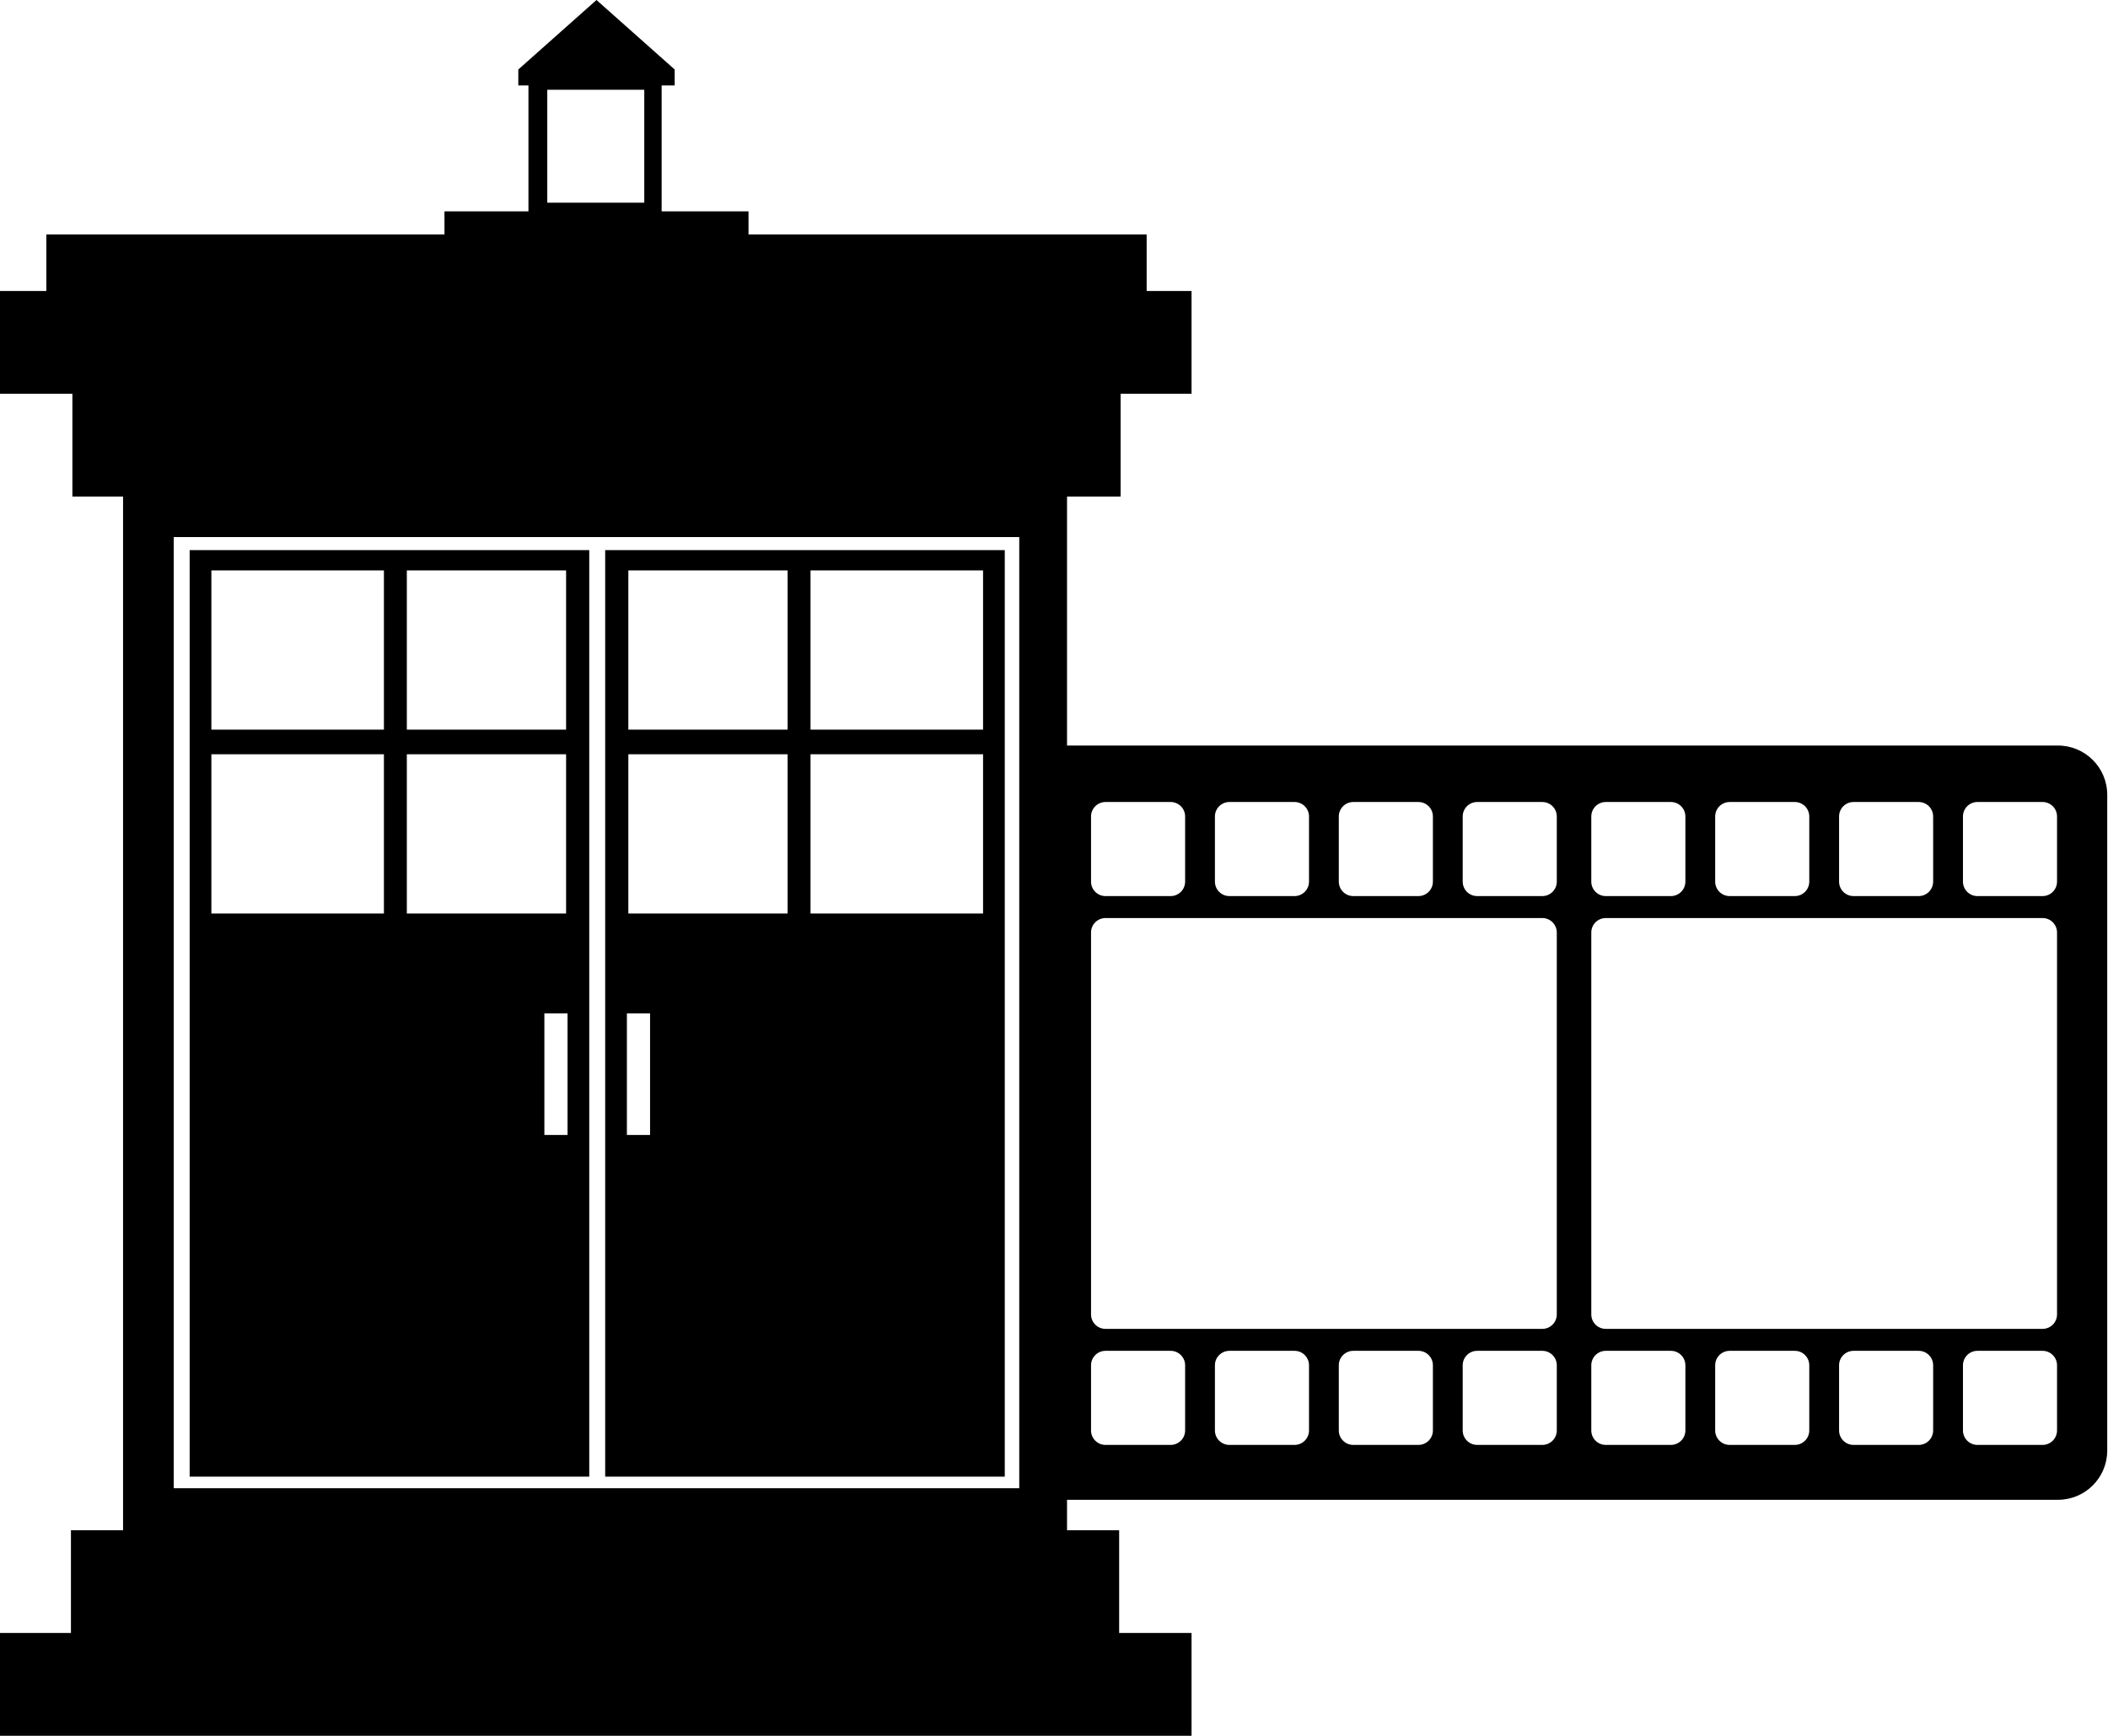 <svg width="1456" height="1199" viewBox="0 0 1456 1199" fill="none" xmlns="http://www.w3.org/2000/svg">
<path fill-rule="evenodd" clip-rule="evenodd" d="M358 48L412 0L466 48V59H457V146H517V162H792V201H823L823 272H774L774 343H737V515H1421.47C1440.24 515 1455.47 530.222 1455.47 549V1002C1455.47 1020.78 1440.24 1036 1421.47 1036H737V1057H773V1128H823V1199H0V1128H49V1057H85V343H50V272H0V201H32V162H307V146H365V59H358V48ZM120 1028V371H704V1028H120ZM131 380H407V1020H131V380ZM265.167 394H146V504H265.167V394ZM391 394H281V504H391V394ZM265.167 521H146V631H265.167V521ZM281 521H391V631H281V521ZM392 700H376V784H392V700ZM418 380H694V1020H418V380ZM679 394H559.833V504H679V394ZM544 394H434V504H544V394ZM679 521H559.833V631H679V521ZM434 521H544V631H434V521ZM449 700H433V784H449V700ZM445 62H378V140H445V62ZM1355.82 563.994C1355.82 558.471 1360.29 553.994 1365.82 553.994H1410.8C1416.33 553.994 1420.8 558.471 1420.8 563.994V608.983C1420.8 614.506 1416.33 618.983 1410.8 618.983H1365.82C1360.29 618.983 1355.82 614.506 1355.82 608.983V563.994ZM763.578 634.147C758.055 634.147 753.578 638.624 753.578 644.147V907.935C753.578 913.458 758.055 917.935 763.578 917.935H1065.28C1070.8 917.935 1075.28 913.458 1075.28 907.935V644.147C1075.28 638.624 1070.8 634.147 1065.28 634.147H763.578ZM1109.11 634.147C1103.58 634.147 1099.11 638.624 1099.11 644.147V907.935C1099.11 913.458 1103.58 917.935 1109.11 917.935H1410.8C1416.33 917.935 1420.8 913.458 1420.8 907.935V644.147C1420.8 638.624 1416.33 634.147 1410.8 634.147H1109.11ZM1280.25 553.994C1274.72 553.994 1270.25 558.471 1270.25 563.994V608.983C1270.25 614.506 1274.72 618.983 1280.25 618.983H1325.23C1330.76 618.983 1335.23 614.506 1335.23 608.983V563.994C1335.23 558.471 1330.76 553.994 1325.23 553.994H1280.25ZM1184.68 563.994C1184.68 558.471 1189.15 553.994 1194.68 553.994H1239.67C1245.19 553.994 1249.67 558.471 1249.67 563.994V608.983C1249.67 614.506 1245.19 618.983 1239.67 618.983H1194.68C1189.15 618.983 1184.68 614.506 1184.68 608.983V563.994ZM1109.11 553.994C1103.58 553.994 1099.11 558.471 1099.11 563.994V608.983C1099.11 614.506 1103.58 618.983 1109.11 618.983H1154.1C1159.62 618.983 1164.1 614.506 1164.1 608.983V563.994C1164.1 558.471 1159.62 553.994 1154.1 553.994H1109.11ZM1010.29 563.994C1010.29 558.471 1014.76 553.994 1020.29 553.994H1065.28C1070.8 553.994 1075.28 558.471 1075.28 563.994V608.983C1075.28 614.506 1070.8 618.983 1065.28 618.983H1020.29C1014.76 618.983 1010.29 614.506 1010.29 608.983V563.994ZM934.717 553.994C929.194 553.994 924.717 558.471 924.717 563.994V608.983C924.717 614.506 929.194 618.983 934.717 618.983H979.707C985.23 618.983 989.707 614.506 989.707 608.983V563.994C989.707 558.471 985.23 553.994 979.707 553.994H934.717ZM839.148 563.994C839.148 558.471 843.625 553.994 849.148 553.994H894.137C899.66 553.994 904.137 558.471 904.137 563.994V608.983C904.137 614.506 899.66 618.983 894.137 618.983H849.148C843.625 618.983 839.148 614.506 839.148 608.983V563.994ZM763.578 553.994C758.055 553.994 753.578 558.471 753.578 563.994V608.984C753.578 614.507 758.055 618.984 763.578 618.984H808.568C814.091 618.984 818.568 614.507 818.568 608.984V563.994C818.568 558.471 814.091 553.994 808.568 553.994H763.578ZM1355.82 943.1C1355.82 937.577 1360.29 933.1 1365.82 933.1H1410.8C1416.33 933.1 1420.8 937.577 1420.8 943.1V988.089C1420.8 993.612 1416.33 998.089 1410.8 998.089H1365.82C1360.29 998.089 1355.82 993.612 1355.82 988.089V943.1ZM1280.25 933.1C1274.72 933.1 1270.25 937.577 1270.25 943.1V988.089C1270.25 993.612 1274.72 998.089 1280.25 998.089H1325.23C1330.76 998.089 1335.23 993.612 1335.23 988.089V943.1C1335.23 937.577 1330.76 933.1 1325.23 933.1H1280.25ZM1184.68 943.1C1184.68 937.577 1189.15 933.1 1194.68 933.1H1239.67C1245.19 933.1 1249.67 937.577 1249.67 943.1V988.089C1249.67 993.612 1245.19 998.089 1239.67 998.089H1194.68C1189.15 998.089 1184.68 993.612 1184.68 988.089V943.1ZM1109.11 933.1C1103.58 933.1 1099.11 937.577 1099.11 943.1V988.089C1099.11 993.612 1103.58 998.089 1109.11 998.089H1154.1C1159.62 998.089 1164.1 993.612 1164.1 988.089V943.1C1164.1 937.577 1159.62 933.1 1154.1 933.1H1109.11ZM1010.29 943.1C1010.29 937.577 1014.76 933.1 1020.29 933.1H1065.28C1070.8 933.1 1075.28 937.577 1075.28 943.1V988.089C1075.28 993.612 1070.8 998.089 1065.28 998.089H1020.29C1014.76 998.089 1010.29 993.612 1010.29 988.089V943.1ZM934.717 933.1C929.194 933.1 924.717 937.577 924.717 943.1V988.089C924.717 993.612 929.194 998.089 934.717 998.089H979.707C985.23 998.089 989.707 993.612 989.707 988.089V943.1C989.707 937.577 985.23 933.1 979.707 933.1H934.717ZM839.148 943.1C839.148 937.577 843.625 933.1 849.148 933.1H894.137C899.66 933.1 904.137 937.577 904.137 943.1V988.089C904.137 993.612 899.66 998.089 894.137 998.089H849.148C843.625 998.089 839.148 993.612 839.148 988.089V943.1ZM763.578 933.1C758.055 933.1 753.578 937.577 753.578 943.1V988.089C753.578 993.612 758.055 998.089 763.578 998.089H808.568C814.09 998.089 818.568 993.612 818.568 988.089V943.1C818.568 937.577 814.09 933.1 808.568 933.1H763.578Z" fill="black"/>
</svg>

